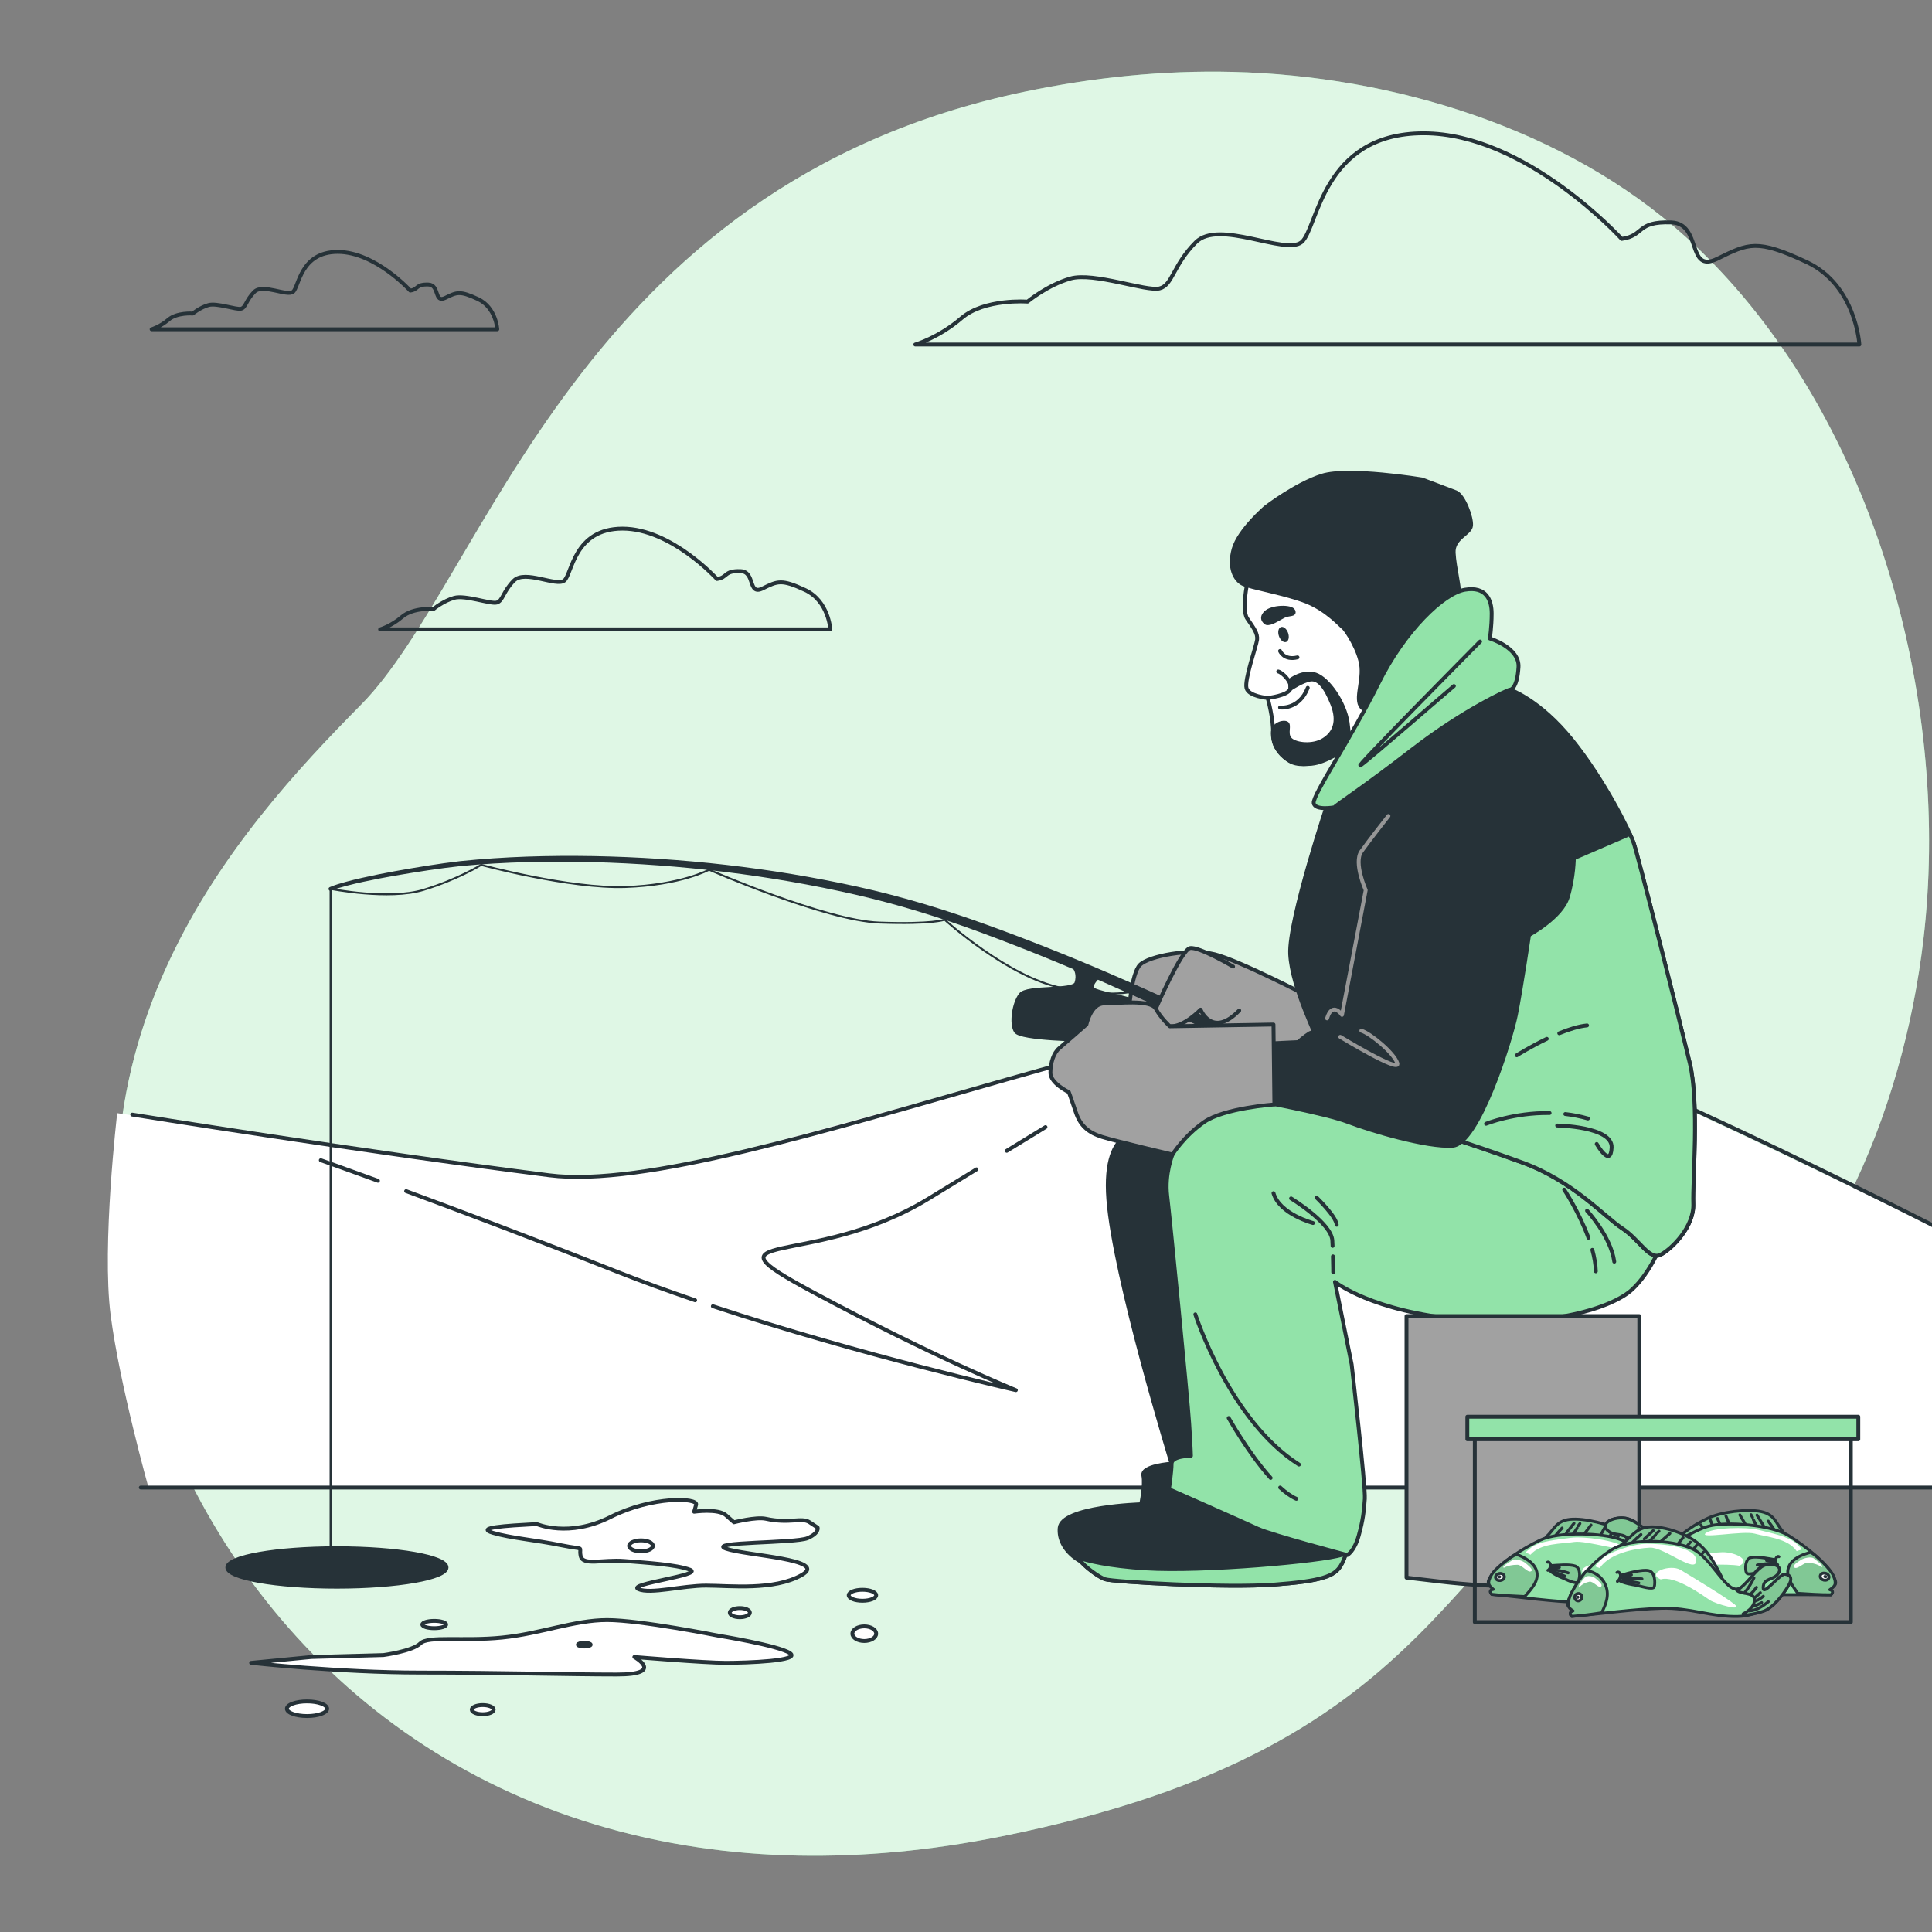 <?xml version="1.0" encoding="utf-8"?>
<!-- Generator: Adobe Illustrator 27.5.0, SVG Export Plug-In . SVG Version: 6.00 Build 0)  -->
<svg version="1.1" xmlns="http://www.w3.org/2000/svg" xmlns:xlink="http://www.w3.org/1999/xlink" x="0px" y="0px"
	 viewBox="-15 0 500 500" style="enable-background:new 0 0 500 500;" xml:space="preserve">
<rect x="-15" y="0" width="500" height="500" fill="#808080" stroke="none"/>
<g id="Background_Simple">
	<g>
		<path style="fill:#92E3A9;" d="M482.767,243.253c-5.184,43.903-25.23,94.949-65.266,118.399
			c-60.491,35.438-55.428,89.944-173.499,113.64c-18.409,3.696-35.879,5.252-52.352,4.944c-8.855-0.164-17.428-0.878-25.695-2.095
			C90.913,467.179,40.414,415.018,21.886,352.053c-24.381-82.81,24.302-137.024,56.571-169.688
			c32.269-32.664,55.902-134.44,171.792-158.647c17.67-3.683,35.74-5.563,53.805-5.112c41.233,1.012,86.207,14.551,117.327,42.811
			c2.337,2.123,4.609,4.325,6.824,6.593C471.459,112.407,489.838,183.399,482.767,243.253z"/>
		<path style="opacity:0.7;fill:#FFFFFF;" d="M482.767,243.253c-5.184,43.903-25.23,94.949-65.266,118.399
			c-60.491,35.438-55.428,89.944-173.499,113.64c-18.409,3.696-35.879,5.252-52.352,4.944c-8.855-0.164-17.428-0.878-25.695-2.095
			C90.913,467.179,40.414,415.018,21.886,352.053c-24.381-82.81,24.302-137.024,56.571-169.688
			c32.269-32.664,55.902-134.44,171.792-158.647c17.67-3.683,35.74-5.563,53.805-5.112c41.233,1.012,86.207,14.551,117.327,42.811
			c2.337,2.123,4.609,4.325,6.824,6.593C471.459,112.407,489.838,183.399,482.767,243.253z"/>
	</g>
</g>
<g id="Mountains">
	<g>
		<path style="fill:#FFFFFF;" d="M15.334,288.083l85.225,12.371c0,0,29.691,4.399,36.839,3.849
			c7.148-0.55,12.646-0.275,21.444-1.924c8.797-1.649,88.799-23.918,88.799-23.918s43.422-11.56,60.471-14.66
			c17.049-3.1,29.642-5.618,41.072-4.262c11.431,1.356,11.431,1.744,30.804,8.912c19.374,7.168,115.081,53.665,115.081,53.665
			v63.159H23.51c0,0-7.556-26.93-9.881-44.947C11.304,322.31,15.334,288.083,15.334,288.083z"/>
		<g>
			<path style="fill:none;stroke:#263238;stroke-linecap:round;stroke-linejoin:round;stroke-miterlimit:10;" d="M245.544,297.831
				c10.026-6.135,10.026-6.135,10.026-6.135"/>
			<path style="fill:none;stroke:#263238;stroke-linecap:round;stroke-linejoin:round;stroke-miterlimit:10;" d="M169.485,338.049
				c38.295,12.672,78.421,21.723,78.421,21.723s-21.189-8.566-52.297-25.247c-31.108-16.681-0.451-5.861,29.755-24.345
				c4.851-2.969,8.924-5.461,12.342-7.553"/>
			<path style="fill:none;stroke:#263238;stroke-linecap:round;stroke-linejoin:round;stroke-miterlimit:10;" d="M90.107,308.262
				c13.751,5.072,32.914,12.286,54.557,20.853c6.458,2.556,13.288,5.033,20.235,7.396"/>
			<path style="fill:none;stroke:#263238;stroke-linecap:round;stroke-linejoin:round;stroke-miterlimit:10;" d="M68.022,300.261
				c0,0,5.444,1.913,14.788,5.323"/>
		</g>
		<path style="fill:none;stroke:#263238;stroke-linecap:round;stroke-linejoin:round;stroke-miterlimit:10;" d="M19.225,288.454
			c0,0,59.439,9.565,107.946,15.714c48.507,6.149,188.565-58.072,235.022-42.359c46.458,15.714,131.175,59.439,131.175,59.439"/>
	</g>
</g>
<g id="Hole">
	<path style="fill:#263238;stroke:#263238;stroke-linecap:round;stroke-linejoin:round;stroke-miterlimit:10;" d="M100.563,405.656
		c0,2.748-12.7,4.977-28.366,4.977s-28.366-2.228-28.366-4.977c0-2.749,12.7-4.977,28.366-4.977S100.563,402.908,100.563,405.656z"
		/>
	<g>
		<path style="fill:#FFFFFF;stroke:#263238;stroke-linecap:round;stroke-linejoin:round;stroke-miterlimit:10;" d="M123.923,394.423
			c0,0,8.246,3.641,19.07-1.821s22.678-5.007,22.162-3.186c-0.515,1.821-0.515,1.821-0.515,1.821s6.185-0.91,8.246,0.91
			c2.062,1.82,2.062,1.82,2.062,1.82s5.746-1.462,8.246-0.91c6.185,1.365,9.277-0.455,11.339,0.91
			c2.062,1.365,2.062,1.365,2.062,1.365s0.515,1.365-2.577,2.731c-3.092,1.365-26.286,0.91-21.132,2.731
			c5.154,1.82,26.801,2.731,19.585,6.827c-7.216,4.096-18.555,2.731-24.739,2.731c-6.185,0-14.431,2.276-17.524,0.91
			c-3.092-1.365,17.008-3.641,13.4-5.007c-3.608-1.365-11.339-1.821-17.008-2.276c-5.669-0.455-10.823,1.365-11.339-1.366
			c-0.515-2.731,1.546-1.365-5.154-2.731c-6.7-1.365-12.885-1.821-17.524-3.186C107.946,395.333,115.677,394.878,123.923,394.423z"
			/>
		<path style="fill:#FFFFFF;stroke:#263238;stroke-linecap:round;stroke-linejoin:round;stroke-miterlimit:10;" d="M170.814,423.296
			c0,0-20.138-4.027-28.696-4.027c-8.558,0-17.117,3.524-27.186,4.531s-19.131-0.504-21.145,1.51
			c-2.014,2.014-9.565,3.021-9.565,3.021l-18.627,0.503l-15.607,1.51c0,0,22.655,2.517,43.8,2.517
			c21.145,0,38.262,0.503,50.848,0.503c12.586,0,4.531-4.531,4.531-4.531s18.124,1.51,23.662,1.51s19.634-0.504,16.614-2.517
			C186.421,425.813,170.814,423.296,170.814,423.296z"/>
		
			<ellipse style="fill:#FFFFFF;stroke:#263238;stroke-linecap:round;stroke-linejoin:round;stroke-miterlimit:10;" cx="208.673" cy="422.796" rx="3.078" ry="1.894"/>
		
			<ellipse style="fill:#FFFFFF;stroke:#263238;stroke-linecap:round;stroke-linejoin:round;stroke-miterlimit:10;" cx="208.2" cy="412.851" rx="3.552" ry="1.421"/>
		
			<ellipse style="fill:#FFFFFF;stroke:#263238;stroke-linecap:round;stroke-linejoin:round;stroke-miterlimit:10;" cx="176.469" cy="417.35" rx="2.605" ry="1.184"/>
		
			<ellipse style="fill:#FFFFFF;stroke:#263238;stroke-linecap:round;stroke-linejoin:round;stroke-miterlimit:10;" cx="150.894" cy="400.063" rx="3.078" ry="1.421"/>
		
			<ellipse style="fill:#FFFFFF;stroke:#263238;stroke-linecap:round;stroke-linejoin:round;stroke-miterlimit:10;" cx="136.212" cy="425.638" rx="1.658" ry="0.474"/>
		<path style="fill:#FFFFFF;stroke:#263238;stroke-linecap:round;stroke-linejoin:round;stroke-miterlimit:10;" d="M112.769,442.451
			c0,0.654-1.272,1.184-2.842,1.184c-1.569,0-2.842-0.53-2.842-1.184c0-0.654,1.272-1.184,2.842-1.184
			C111.497,441.267,112.769,441.797,112.769,442.451z"/>
		<path style="fill:#FFFFFF;stroke:#263238;stroke-linecap:round;stroke-linejoin:round;stroke-miterlimit:10;" d="M69.672,442.214
			c0,1.046-2.333,1.895-5.21,1.895c-2.877,0-5.21-0.848-5.21-1.895c0-1.046,2.332-1.894,5.21-1.894
			C67.339,440.319,69.672,441.168,69.672,442.214z"/>
		
			<ellipse style="fill:#FFFFFF;stroke:#263238;stroke-linecap:round;stroke-linejoin:round;stroke-miterlimit:10;" cx="97.377" cy="420.428" rx="3.078" ry="0.947"/>
	</g>
</g>
<g id="Clouds">
	<path style="fill:none;stroke:#263238;stroke-linecap:round;stroke-linejoin:round;stroke-miterlimit:10;" d="M404.692,61.831
		c0,0-24.775-27.338-51.258-27.338c-26.483,0-27.337,24.775-31.609,28.192c-4.271,3.417-21.357-5.98-27.338,0
		s-5.98,11.106-9.397,11.96s-17.086-4.271-23.066-2.563c-5.98,1.709-11.106,5.98-11.106,5.98s-11.106-0.854-17.086,4.271
		c-5.98,5.126-11.96,6.834-11.96,6.834h244.33c0,0-0.854-15.377-13.669-21.357c-12.815-5.98-14.98-4.849-23.066-0.854
		c-8.086,3.995-3.861-9.111-11.96-9.397C408.365,57.236,410.672,60.977,404.692,61.831z"/>
	<path style="fill:none;stroke:#263238;stroke-linecap:round;stroke-linejoin:round;stroke-miterlimit:10;" d="M170.551,149.843
		c0,0-11.814-13.036-24.443-13.036c-12.629,0-13.036,11.814-15.073,13.443c-2.037,1.63-10.185-2.852-13.036,0
		c-2.852,2.852-2.852,5.296-4.481,5.703c-1.63,0.407-8.148-2.037-10.999-1.222c-2.852,0.815-5.296,2.852-5.296,2.852
		s-5.296-0.407-8.148,2.037c-2.852,2.444-5.703,3.259-5.703,3.259h116.51c0,0-0.407-7.333-6.518-10.184
		c-6.111-2.852-7.143-2.312-10.999-0.407c-3.856,1.905-1.841-4.344-5.703-4.481C172.302,147.652,173.403,149.436,170.551,149.843z"
		/>
	<path style="fill:none;stroke:#263238;stroke-linecap:round;stroke-linejoin:round;stroke-miterlimit:10;" d="M91.177,75.204
		c0,0-9.071-10.009-18.768-10.009S62.4,74.266,60.836,75.517c-1.564,1.251-7.82-2.19-10.009,0c-2.19,2.189-2.19,4.066-3.441,4.379
		c-1.251,0.313-6.256-1.564-8.445-0.938c-2.189,0.626-4.066,2.19-4.066,2.19s-4.066-0.313-6.256,1.564
		c-2.19,1.877-4.379,2.502-4.379,2.502h89.459c0,0-0.313-5.63-5.005-7.82c-4.692-2.189-5.485-1.775-8.445-0.313
		c-2.961,1.463-1.414-3.336-4.379-3.441C92.521,73.522,93.366,74.892,91.177,75.204z"/>
</g>
<g id="Character">
	
		<line style="fill:#FFFFFF;stroke:#263238;stroke-linecap:round;stroke-linejoin:round;stroke-miterlimit:10;" x1="21.436" y1="384.975" x2="493.711" y2="384.975"/>
	<g>
		<g>
			<g>
				<path style="fill:#263238;stroke:#263238;stroke-linecap:round;stroke-linejoin:round;stroke-miterlimit:10;" d="
					M281.398,293.234c0,0-11.076-3.021-9.565,17.117c1.51,20.138,16.378,68.447,16.378,68.447s-7.819,0.525-7.316,3.043
					c0.503,2.517-0.564,7.46-0.564,7.46s-20.581,0.595-21.085,6.133c-0.504,5.538,5.538,11.076,15.607,11.076
					c10.069,0,40.779-3.524,40.779-3.524l-15.103-109.247C300.529,293.738,289.453,291.22,281.398,293.234z"/>
				<path style="fill:#263238;stroke:#263238;stroke-linecap:round;stroke-linejoin:round;stroke-miterlimit:10;" d="M289.68,382.99
					c0,0-5.843,4.441-9.349,6.311c-3.506,1.87-14.725,1.636-17.763,7.012c-3.039,5.376,6.311,11.686,8.414,12.388
					c2.104,0.701,31.319,2.337,43.707,1.402c12.387-0.935,15.609-2.152,17.296-4.908c1.686-2.756,1.402-4.674,1.402-5.843
					c0-1.169-20.1-7.246-27.813-10.985C297.861,384.626,289.68,382.99,289.68,382.99z"/>
				<path style="fill:#92E3A9;stroke:#263238;stroke-linecap:round;stroke-linejoin:round;stroke-miterlimit:10;" d="
					M331.985,405.194c0.745-1.217,1.094-2.261,1.264-3.159c-0.33,0.117-0.67,0.234-1.03,0.354
					c-4.908,1.636-35.76,4.441-50.719,3.506c-9.564-0.598-15.015-1.959-17.706-2.864c2.26,2.934,5.959,5.259,7.188,5.668
					c2.104,0.701,31.319,2.337,43.707,1.402C327.076,409.167,330.298,407.95,331.985,405.194z"/>
			</g>
			<g>
				<path style="fill:#92E3A9;stroke:#263238;stroke-linecap:round;stroke-linejoin:round;stroke-miterlimit:10;" d="
					M288.438,298.788c0,0-2.046,5.001-1.364,10.683c0.682,5.683,5.228,51.825,5.683,58.871c0.455,7.046,0.455,8.41,0.455,8.41
					s-5.001,0-5.001,2.046c0,2.046-0.682,6.592-0.682,6.592s19.548,8.637,22.958,10.229c3.409,1.591,23.185,6.819,23.185,6.819
					s1.818-0.909,2.955-5.001c1.136-4.091,1.364-6.364,1.591-9.547c0.227-3.182-3.41-34.777-3.41-34.777l-4.319-21.366
					c0,0,9.547,7.728,32.959,9.774c23.412,2.046,38.869-3.182,43.869-7.728c5.001-4.546,7.956-12.502,7.956-12.502
					s-8.41-8.865-21.366-17.048c-12.956-8.183-43.415-17.957-64.099-20.457c-20.684-2.5-32.959,2.5-36.141,5.001
					C290.484,291.287,288.438,298.788,288.438,298.788z"/>
				<path style="fill:none;stroke:#263238;stroke-linecap:round;stroke-linejoin:round;stroke-miterlimit:10;" d="M329.965,325.144
					c0.069,2.459,0.069,4.102,0.069,4.102"/>
				<path style="fill:none;stroke:#263238;stroke-linecap:round;stroke-linejoin:round;stroke-miterlimit:10;" d="M319.124,310.153
					c0,0,10.456,6.365,10.683,10.91c0.024,0.471,0.045,0.932,0.064,1.38"/>
				<path style="fill:none;stroke:#263238;stroke-linecap:round;stroke-linejoin:round;stroke-miterlimit:10;" d="M325.715,309.926
					c0,0,5.001,4.773,5.228,7.046"/>
				<path style="fill:none;stroke:#263238;stroke-linecap:round;stroke-linejoin:round;stroke-miterlimit:10;" d="M324.806,316.517
					c0,0-8.638-2.273-10.229-7.728"/>
				<path style="fill:none;stroke:#263238;stroke-linecap:round;stroke-linejoin:round;stroke-miterlimit:10;" d="M294.348,340.157
					c0,0,8.865,27.503,26.822,38.869"/>
				<path style="fill:none;stroke:#263238;stroke-linecap:round;stroke-linejoin:round;stroke-miterlimit:10;" d="M316.303,384.972
					c1.415,1.292,2.831,2.321,4.185,2.918"/>
				<path style="fill:none;stroke:#263238;stroke-linecap:round;stroke-linejoin:round;stroke-miterlimit:10;" d="M302.985,366.978
					c0,0,5.108,9.147,10.858,15.504"/>
				<path style="fill:none;stroke:#263238;stroke-linecap:round;stroke-linejoin:round;stroke-miterlimit:10;" d="M397.095,323.459
					c0.518,1.891,0.858,3.782,0.902,5.56"/>
				<path style="fill:none;stroke:#263238;stroke-linecap:round;stroke-linejoin:round;stroke-miterlimit:10;" d="M389.814,307.88
					c0,0,3.855,5.837,6.274,12.451"/>
				<path style="fill:none;stroke:#263238;stroke-linecap:round;stroke-linejoin:round;stroke-miterlimit:10;" d="M395.724,313.335
					c0,0,6.137,6.592,7.046,13.183"/>
			</g>
			<path style="fill:#263238;stroke:#263238;stroke-linecap:round;stroke-linejoin:round;stroke-miterlimit:10;" d="
				M263.315,250.709c0,0,0.995,1.493,0.249,3.733c-0.746,2.24-12.691,0.747-14.433,2.986c-1.742,2.24-2.488,7.466-1.244,9.456
				c1.244,1.991,17.668,2.24,20.406,2.24s11.945,0.995,12.194-1.742c0.249-2.737,1.244-6.221-0.747-7.714
				c-1.991-1.493-11.945-2.737-12.193-3.982c-0.249-1.244,1.742-2.986,1.742-2.986L263.315,250.709z"/>
			<path style="fill:none;stroke:#263238;stroke-width:0.5;stroke-linecap:round;stroke-linejoin:round;stroke-miterlimit:10;" d="
				M310.845,272.109c-23.143,2.488-32.35-15.677-32.35-15.677s-4.728,1.991-18.664-0.747c-13.935-2.737-30.359-17.668-30.359-17.668
				s-2.986,1.244-16.922,0.747s-44.046-13.687-44.046-13.687s-7.217,3.982-21.65,4.479c-14.433,0.498-37.327-5.723-37.327-5.723
				s-5.972,3.733-14.931,6.47s-24.044-0.265-24.044-0.265v180.594"/>
			<g>
				<path style="fill:#A1A1A1;stroke:#263238;stroke-linecap:round;stroke-linejoin:round;stroke-miterlimit:10;" d="
					M323.67,257.874c0,0-17.957-9.319-24.321-10.91c-6.364-1.591-17.048,0.455-19.321,2.728c-2.273,2.273-2.955,12.274-2.955,13.865
					s11.592,6.365,21.139,8.41c9.547,2.046,28.413,1.591,28.413,1.591S326.397,263.102,323.67,257.874z"/>
				<g>
					<path style="fill:#263238;" d="M332.14,284.719c-19.872-11.157-40.439-21.255-61.342-30.447
						c-10.459-4.594-21.044-8.9-31.753-12.866c-10.697-3.958-21.582-7.336-32.708-9.882c-22.24-5.065-45.027-7.785-67.857-8.406
						c-11.414-0.285-22.857-0.061-34.212,1.014c-5.653,0.614-11.319,1.508-16.944,2.47c-2.813,0.491-5.618,1.026-8.403,1.632
						c-1.394,0.299-2.778,0.633-4.154,0.988c-1.354,0.367-2.778,0.756-3.992,1.264l-0.058,0.024
						c-0.254,0.106-0.546-0.013-0.653-0.268c-0.106-0.253,0.012-0.543,0.263-0.651c1.422-0.611,2.77-0.971,4.171-1.369
						c1.391-0.372,2.787-0.721,4.188-1.033c2.801-0.634,5.615-1.195,8.436-1.71c5.648-1.013,11.287-1.951,17.009-2.621
						c11.429-1.177,22.913-1.494,34.382-1.302c22.935,0.436,45.85,2.977,68.295,7.895c11.218,2.47,22.265,5.798,33.064,9.695
						c10.79,3.896,21.454,8.133,31.992,12.658c21.078,9.066,41.744,18.998,61.887,30.091c0.787,0.433,1.074,1.423,0.64,2.21
						c-0.433,0.787-1.423,1.074-2.21,0.64l-0.012-0.006L332.14,284.719z"/>
				</g>
				<path style="fill:#A1A1A1;stroke:#263238;stroke-linecap:round;stroke-linejoin:round;stroke-miterlimit:10;" d="
					M304.122,250.145c0,0-8.865-5.228-11.138-4.773c-2.273,0.455-8.865,15.684-8.865,15.684s0,4.319,3.637,4.546
					c3.637,0.227,7.956-4.319,7.956-4.319s2.955,7.501,10.001,0.227"/>
			</g>
			<path style="fill:#263238;stroke:#263238;stroke-linecap:round;stroke-linejoin:round;stroke-miterlimit:10;" d="
				M328.898,206.958c0,0-10.456,31.14-10.001,40.005c0.455,8.865,7.274,21.821,7.046,22.503c-0.227,0.682,2.728,8.41,2.728,8.41
				l-2.046,5.228c0,0,1.364,5.228,10.229,5.682c8.865,0.455,28.867,7.274,42.051,12.047c13.183,4.773,21.366,14.093,25.912,17.048
				c4.546,2.955,7.046,8.41,10.001,6.819s8.637-7.274,8.41-13.184c-0.227-5.91,1.591-25.912-0.909-36.368
				c-2.5-10.456-13.411-53.87-14.547-57.053c-1.137-3.182-7.501-16.138-15.911-26.594c-8.41-10.456-16.083-13.016-16.083-13.016
				l-6.193-1.531L328.898,206.958z"/>
			<g>
				<path style="fill:#92E3A9;stroke:#263238;stroke-linecap:round;stroke-linejoin:round;stroke-miterlimit:10;" d="
					M422.319,275.148c-2.5-10.456-13.411-53.87-14.547-57.053c-0.183-0.513-0.504-1.283-0.946-2.252l-18.375,7.935
					c0,0-5.001,8.865-8.865,13.638c-3.864,4.773-5.001,5.228-5.001,8.41c0,3.182-6.819,27.731-9.319,33.413
					c-1.591,3.615-4.743,10.263-6.828,14.623c7.108,2.222,14.488,4.806,20.466,6.97c13.183,4.773,21.366,14.093,25.912,17.048
					c4.546,2.955,7.046,8.41,10.001,6.819s8.637-7.274,8.41-13.184C423,305.607,424.819,285.604,422.319,275.148z"/>
				<path style="fill:none;stroke:#263238;stroke-linecap:round;stroke-linejoin:round;stroke-miterlimit:10;" d="M390.097,288.307
					c1.915,0.221,3.88,0.592,5.855,1.161"/>
				<path style="fill:none;stroke:#263238;stroke-linecap:round;stroke-linejoin:round;stroke-miterlimit:10;" d="M369.585,290.832
					c0,0,7.213-2.911,16.447-2.783"/>
				<path style="fill:none;stroke:#263238;stroke-linecap:round;stroke-linejoin:round;stroke-miterlimit:10;" d="M387.996,291.287
					c0,0,14.32,0.227,14.093,5.683c-0.227,5.455-3.864-0.909-3.864-0.909"/>
				<path style="fill:none;stroke:#263238;stroke-linecap:round;stroke-linejoin:round;stroke-miterlimit:10;" d="M388.538,267.406
					c2.488-1.017,5.029-1.823,7.186-2.032"/>
				<path style="fill:none;stroke:#263238;stroke-linecap:round;stroke-linejoin:round;stroke-miterlimit:10;" d="M377.54,273.103
					c0,0,3.473-2.197,7.767-4.257"/>
			</g>
			<path style="fill:none;stroke:#263238;stroke-linecap:round;stroke-linejoin:round;stroke-miterlimit:10;" d="M340.49,221.278
				c0,0-10.456-3.182-12.502,2.273c-2.046,5.455-3.637,20.912-2.046,24.548c1.591,3.637,9.319,8.41,9.774,7.274
				c0.455-1.137,6.364-18.184,6.819-24.549C342.99,224.46,340.49,221.278,340.49,221.278z"/>
			<g>
				<path style="fill:#FFFFFF;stroke:#263238;stroke-linecap:round;stroke-linejoin:round;stroke-miterlimit:10;" d="
					M308.377,147.954c0,0-2.348,9.587-0.587,12.131c1.761,2.544,2.739,3.913,2.544,5.479c-0.196,1.565-3.326,10.37-2.739,12.522
					c0.587,2.152,5.478,2.544,5.478,2.544s1.565,5.674,1.37,9.196c-0.196,3.522,3.131,8.609,9.392,7.826
					c6.261-0.783,12.718-6.652,15.849-9.979c3.131-3.326,5.87-8.022,5.87-8.022s-2.152-9.979-9-19.175
					C329.704,151.281,310.921,146.389,308.377,147.954z"/>
				<path style="fill:#263238;stroke:#263238;stroke-linecap:round;stroke-linejoin:round;stroke-miterlimit:10;" d="
					M312.486,131.323c0,0-6.848,5.87-8.218,10.761c-1.37,4.892,0.391,8.022,2.348,9c1.957,0.978,11.348,2.544,16.631,4.696
					c5.283,2.152,8.805,6.261,9.392,6.652c0.587,0.391,4.305,5.87,4.696,10.174c0.391,4.305-1.957,9,0.391,10.761
					c2.348,1.761,5.674,1.37,11.153-1.957c5.478-3.326,13.696-21.914,13.892-25.436c0.196-3.522-1.37-9-1.565-12.914
					c-0.196-3.913,4.305-4.892,4.5-7.044c0.196-2.152-1.957-7.826-3.913-8.609c-1.957-0.783-8.805-3.326-8.805-3.326
					s-18.979-3.131-25.827-0.978C320.313,125.257,312.486,131.323,312.486,131.323z"/>
				<path style="fill:none;stroke:#263238;stroke-linecap:round;stroke-linejoin:round;stroke-miterlimit:10;" d="M313.073,180.63
					c0,0,5.283-0.587,5.87-2.348c0.587-1.761-2.152-4.305-3.131-4.5"/>
				<path style="fill:#263238;stroke:#263238;stroke-linecap:round;stroke-linejoin:round;stroke-miterlimit:10;" d="
					M318.858,176.074c0,0,3.297-2.58,6.594-1.505c3.297,1.075,7.597,7.382,8.314,12.471c0.717,5.089-0.072,5.949-0.502,6.522
					c-0.43,0.573-5.375,3.798-8.744,4.085c-3.368,0.287-5.232,0.215-7.382-2.007c-2.15-2.222-2.523-3.172-2.695-5.815
					s3.34-3.288,3.77-2.427c0.43,0.86-0.573,2.867,0.86,4.085c1.433,1.218,5.662,1.72,8.457,0c2.795-1.72,4.085-4.73,2.293-9.245
					c-1.792-4.515-3.584-6.665-5.662-6.379c-2.078,0.287-5.218,2.423-5.218,2.423L318.858,176.074z"/>
				<path style="fill:none;stroke:#263238;stroke-linecap:round;stroke-linejoin:round;stroke-miterlimit:10;" d="M316.278,183.098
					c0,0,4.945,0.645,7.167-5.089"/>
				<path style="fill:none;stroke:#263238;stroke-linecap:round;stroke-linejoin:round;stroke-miterlimit:10;" d="M316.278,168.477
					c0,0,1.003,2.508,4.515,1.648"/>
				<path style="fill:#263238;stroke:#263238;stroke-linecap:round;stroke-linejoin:round;stroke-miterlimit:10;" d="
					M312.766,161.238c0,0-1.863-1.003-0.215-2.652c1.648-1.648,6.665-1.648,7.167-0.502s-1.075,0.645-2.509,1.362
					C315.776,160.163,313.913,161.525,312.766,161.238z"/>
				<path style="fill:#263238;" d="M318.359,163.802c0.369,1.066,0.138,2.114-0.516,2.341c-0.655,0.227-1.485-0.453-1.854-1.519
					c-0.369-1.066-0.138-2.114,0.516-2.341C317.159,162.056,317.989,162.736,318.359,163.802z"/>
			</g>
			<g>
				<path style="fill:#92E3A9;stroke:#263238;stroke-linecap:round;stroke-linejoin:round;stroke-miterlimit:10;" d="
					M330.35,208.929c0,0-5.048,0.946-5.363-1.104c-0.315-2.051,9.937-17.193,16.72-30.916c6.783-13.723,16.878-23.345,22.398-24.291
					c5.521-0.946,6.94,2.681,6.94,6.152c0,3.47-0.473,6.467-0.473,6.467s7.729,2.366,7.414,7.414
					c-0.315,5.048-1.735,5.836-2.208,5.836s-11.988,5.205-25.238,15.458C337.29,204.197,330.981,208.14,330.35,208.929z"/>
				<path style="fill:none;stroke:#263238;stroke-linecap:round;stroke-linejoin:round;stroke-miterlimit:10;" d="M368.049,166.025
					c0,0-33.598,33.913-30.916,32.02c2.682-1.893,22.398-19.086,24.134-20.506"/>
			</g>
			<g>
				<path style="fill:#263238;stroke:#263238;stroke-linecap:round;stroke-linejoin:round;stroke-miterlimit:10;" d="
					M353.446,205.367c0,0-16.593,11.138-16.138,15.002c0.455,3.864,1.137,10.001,1.137,10.001l-6.137,32.277
					c0,0-3.182-0.909-3.864,0.909c-0.682,1.818-1.364,4.546-1.364,4.546s-2.046-1.364-3.182-0.682
					c-1.137,0.682-2.955,2.273-2.955,2.273l-9.774,0.455l-0.682,14.775c0,0,17.502,3.182,23.412,5.455
					c5.91,2.273,20.457,6.592,27.049,6.137c6.592-0.455,15.002-27.049,16.366-33.868c1.364-6.819,3.41-20.684,3.41-20.684
					s8.41-4.546,10.001-9.774c1.591-5.228,1.591-10.229,1.591-10.229l-0.909-12.956"/>
				<path style="fill:none;stroke:#969696;stroke-linecap:round;stroke-linejoin:round;stroke-miterlimit:10;" d="M344.329,211.173
					c0,0-4.98,6.31-7.021,9.196c-2.041,2.887,1.137,10.001,1.137,10.001l-6.137,32.277c0,0-2.5-3.637-3.864,0.909"/>
				<path style="fill:none;stroke:#969696;stroke-linecap:round;stroke-linejoin:round;stroke-miterlimit:10;" d="M331.853,268.329
					c0,0,15.684,9.547,14.775,6.819c-0.909-2.728-7.046-7.728-9.319-8.41"/>
			</g>
			<path style="fill:#A1A1A1;stroke:#263238;stroke-linecap:round;stroke-linejoin:round;stroke-miterlimit:10;" d="
				M314.578,265.147l0.227,20.685c0,0-12.956,0.909-18.184,4.546c-5.228,3.637-8.183,8.41-8.183,8.41s-14.547-3.41-18.184-4.546
				c-3.637-1.137-5.683-2.955-6.819-6.364c-1.137-3.41-1.818-5.228-1.818-5.228s-4.773-2.273-4.773-5.001s0.909-5.228,2.273-6.364
				c1.364-1.137,7.046-6.137,7.046-6.137s1.137-5.455,4.546-5.455c3.41,0,12.047-1.136,13.411,1.364
				c1.364,2.5,3.637,4.546,3.637,4.546L314.578,265.147z"/>
		</g>
		<path style="fill:#A1A1A1;stroke:#263238;stroke-linecap:round;stroke-linejoin:round;stroke-miterlimit:10;" d="M409.246,408.287
			l-10.127,1.135c-13.728,1.538-27.586,1.504-41.306-0.103l-8.812-1.032v-67.676h60.245V408.287z"/>
	</g>
	<path style="fill:#263238;stroke:#263238;stroke-linecap:round;stroke-linejoin:round;stroke-miterlimit:10;" d="M469.781,433.841"
		/>
</g>
<g id="Fishes">
	<g>
		<g>
			
				<rect x="366.677" y="367.093" style="fill:none;stroke:#263238;stroke-linecap:round;stroke-linejoin:round;stroke-miterlimit:10;" width="97.319" height="52.715"/>
			
				<rect x="364.744" y="366.649" style="fill:#92E3A9;stroke:#263238;stroke-linecap:round;stroke-linejoin:round;stroke-miterlimit:10;" width="101.186" height="5.83"/>
		</g>
		<g>
			<g>
				<g>
					<path style="fill:#92E3A9;" d="M385.119,397.785c2.066-1.851,2.562-4.192,6.195-4.576c3.633-0.384,10.335,1.201,13.666,3.286
						c3.331,2.085,5.239,3.861,7.723,6.458c-4.725-0.943-8.918-3.917-13.629-4.668C394.364,397.534,389.891,398.172,385.119,397.785
						z"/>
					<path style="opacity:0.12;" d="M385.119,397.785c2.066-1.851,2.562-4.192,6.195-4.576c3.633-0.384,10.335,1.201,13.666,3.286
						c3.331,2.085,5.239,3.861,7.723,6.458c-4.725-0.943-8.918-3.917-13.629-4.668C394.364,397.534,389.891,398.172,385.119,397.785
						z"/>
					
						<path style="fill:none;stroke:#263238;stroke-width:0.75;stroke-linecap:round;stroke-linejoin:round;stroke-miterlimit:10;" d="
						M385.119,397.785c2.066-1.851,2.562-4.192,6.195-4.576c3.633-0.384,10.335,1.201,13.666,3.286
						c3.331,2.085,5.239,3.861,7.723,6.458c-4.725-0.943-8.918-3.917-13.629-4.668C394.364,397.534,389.891,398.172,385.119,397.785
						z"/>
					
						<path style="fill:none;stroke:#263238;stroke-width:0.75;stroke-linecap:round;stroke-linejoin:round;stroke-miterlimit:10;" d="
						M387.557,397.44c0.515-0.712,1.126-1.34,1.718-1.988"/>
					
						<path style="fill:none;stroke:#263238;stroke-width:0.75;stroke-linecap:round;stroke-linejoin:round;stroke-miterlimit:10;" d="
						M390.402,396.702c0.636-0.833,1.29-1.653,1.941-2.474"/>
					
						<path style="fill:none;stroke:#263238;stroke-width:0.75;stroke-linecap:round;stroke-linejoin:round;stroke-miterlimit:10;" d="
						M391.988,397.261c0.385-0.587,0.76-1.179,1.154-1.76"/>
					
						<path style="fill:none;stroke:#263238;stroke-width:0.75;stroke-linecap:round;stroke-linejoin:round;stroke-miterlimit:10;" d="
						M394.864,397.183c0.614-0.849,1.258-1.678,1.886-2.517"/>
					
						<path style="fill:none;stroke:#263238;stroke-width:0.75;stroke-linecap:round;stroke-linejoin:round;stroke-miterlimit:10;" d="
						M399.061,397.603c0.414-0.748,0.838-1.491,1.233-2.249"/>
					
						<path style="fill:none;stroke:#263238;stroke-width:0.75;stroke-linecap:round;stroke-linejoin:round;stroke-miterlimit:10;" d="
						M401.227,398.244c0.413-0.656,0.79-1.333,1.173-2.007"/>
					
						<path style="fill:none;stroke:#263238;stroke-width:0.75;stroke-linecap:round;stroke-linejoin:round;stroke-miterlimit:10;" d="
						M403.682,397.783c0.179-0.334,0.358-0.668,0.536-1.002"/>
					
						<path style="fill:none;stroke:#263238;stroke-width:0.75;stroke-linecap:round;stroke-linejoin:round;stroke-miterlimit:10;" d="
						M393.416,394.926c0.156-0.21,0.312-0.42,0.467-0.63"/>
					
						<path style="fill:none;stroke:#263238;stroke-width:0.75;stroke-linecap:round;stroke-linejoin:round;stroke-miterlimit:10;" d="
						M406.111,398.832c0.13-0.162,0.26-0.323,0.382-0.491"/>
				</g>
				
					<path style="fill:#92E3A9;stroke:#263238;stroke-width:0.75;stroke-linecap:round;stroke-linejoin:round;stroke-miterlimit:10;" d="
					M371.068,412.617c7.681,0.715,15.764,1.933,23.437,2.11c7.673,0.177,15.166-1.988,21.629-4.94
					c2.338-1.068,2.362,0.26,3.791,1.436c1.429,1.176,3.657,2.668,5.496,2.945c1.839,0.277,3.093,0.169,2.418-1.935
					c-0.675-2.105-4.706-5.082-3.377-7.62c1.329-2.538,4.066-0.466,6.035-2.346c1.969-1.88-2.138-3.887-5.106-3.413
					c-2.969,0.473-5.078,3.055-8.533,4.749c-3.455,1.695-7.908-3.337-12.365-5.132c-4.457-1.795-16.109-2.172-20.845,0.092
					c-4.736,2.264-10.451,5.965-12.493,8.842c-2.042,2.877-0.466,2.446,0.286,3.954
					C370.692,411.404,370.409,411.945,371.068,412.617z"/>
				<path style="fill:#92E3A9;" d="M425.46,398.879c-2.622,0.599-6.065,2.698-8.297,4.836c-0.105,0.101-0.219,0.094-0.264,0.19
					c1.169,0.324,4.195,0.56,3.979,2.096c-0.272,1.935-2.076,2.271-3.484,2.966c-0.073,0.127-0.073,0.317-0.131,0.451
					c1.261,0.209,1.79,0.733,2.699,1.758c1.257,1.417,3.682,2.622,5.471,2.977c1.789,0.355,3.093,0.152,2.412-1.924
					c-0.681-2.076-4.733-5.097-3.375-7.615c1.358-2.517,3.972-0.501,6.049-2.34S428.082,398.28,425.46,398.879z"/>
				<path style="opacity:0.12;" d="M425.46,398.879c-2.622,0.599-6.065,2.698-8.297,4.836c-0.105,0.101-0.219,0.094-0.264,0.19
					c1.169,0.324,4.195,0.56,3.979,2.096c-0.272,1.935-2.076,2.271-3.484,2.966c-0.073,0.127-0.073,0.317-0.131,0.451
					c1.261,0.209,1.79,0.733,2.699,1.758c1.257,1.417,3.682,2.622,5.471,2.977c1.789,0.355,3.093,0.152,2.412-1.924
					c-0.681-2.076-4.733-5.097-3.375-7.615c1.358-2.517,3.972-0.501,6.049-2.34S428.082,398.28,425.46,398.879z"/>
				
					<path style="fill:none;stroke:#263238;stroke-width:0.75;stroke-linecap:round;stroke-linejoin:round;stroke-miterlimit:10;" d="
					M425.46,398.879c-2.622,0.599-6.065,2.698-8.297,4.836c-0.105,0.101-0.219,0.094-0.264,0.19c1.169,0.324,4.195,0.56,3.979,2.096
					c-0.272,1.935-2.076,2.271-3.484,2.966c-0.073,0.127-0.073,0.317-0.131,0.451c1.261,0.209,1.79,0.733,2.699,1.758
					c1.257,1.417,3.682,2.622,5.471,2.977c1.789,0.355,3.093,0.152,2.412-1.924c-0.681-2.076-4.733-5.097-3.375-7.615
					c1.358-2.517,3.972-0.501,6.049-2.34S428.082,398.28,425.46,398.879z"/>
				
					<path style="fill:none;stroke:#263238;stroke-width:0.75;stroke-linecap:round;stroke-linejoin:round;stroke-miterlimit:10;" d="
					M418.715,408.66c1.152,0.548,2.259,1.155,3.342,1.828"/>
				
					<path style="fill:none;stroke:#263238;stroke-width:0.75;stroke-linecap:round;stroke-linejoin:round;stroke-miterlimit:10;" d="
					M419.714,407.922c0.621,0.262,1.228,0.551,1.827,0.86"/>
				
					<path style="fill:none;stroke:#263238;stroke-width:0.75;stroke-linecap:round;stroke-linejoin:round;stroke-miterlimit:10;" d="
					M420.902,406.994c0.673,0.189,1.331,0.411,1.99,0.642"/>
				
					<path style="fill:none;stroke:#263238;stroke-width:0.75;stroke-linecap:round;stroke-linejoin:round;stroke-miterlimit:10;" d="
					M420.973,406.077c0.677-0.137,1.365-0.249,2.05-0.336"/>
				
					<path style="fill:none;stroke:#263238;stroke-width:0.75;stroke-linecap:round;stroke-linejoin:round;stroke-miterlimit:10;" d="
					M420.398,404.605c0.72-0.393,1.448-0.771,2.182-1.138"/>
				
					<path style="fill:none;stroke:#263238;stroke-width:0.75;stroke-linecap:round;stroke-linejoin:round;stroke-miterlimit:10;" d="
					M418.774,404.16c1.203-1.105,2.405-2.209,3.638-3.281"/>
				<path style="fill:#92E3A9;" d="M371.019,407.518c-1.255,2.201-0.802,2.744,0.457,3.811c-0.831,0.105-1.038,0.61-0.415,1.277
					c2.836,0.334,5.656,0.424,8.53,0.577c1.614-1.847,3.997-4.231,2.987-6.899c-0.77-2.036-3.15-3.301-5.138-4.03
					C375.502,403.091,371.72,406.289,371.019,407.518z"/>
				<path style="opacity:0.12;" d="M371.019,407.518c-1.255,2.201-0.802,2.744,0.457,3.811c-0.831,0.105-1.038,0.61-0.415,1.277
					c2.836,0.334,5.656,0.424,8.53,0.577c1.614-1.847,3.997-4.231,2.987-6.899c-0.77-2.036-3.15-3.301-5.138-4.03
					C375.502,403.091,371.72,406.289,371.019,407.518z"/>
				
					<path style="fill:none;stroke:#263238;stroke-width:0.75;stroke-linecap:round;stroke-linejoin:round;stroke-miterlimit:10;" d="
					M371.019,407.518c-1.255,2.201-0.802,2.744,0.457,3.811c-0.831,0.105-1.038,0.61-0.415,1.277
					c2.836,0.334,5.656,0.424,8.53,0.577c1.614-1.847,3.997-4.231,2.987-6.899c-0.77-2.036-3.15-3.301-5.138-4.03
					C375.502,403.091,371.72,406.289,371.019,407.518z"/>
				
					<path style="fill:#FFFFFF;stroke:#263238;stroke-width:0.75;stroke-linecap:round;stroke-linejoin:round;stroke-miterlimit:10;" d="
					M373.112,407.208c0.546-0.055,1.159,0.203,1.209,0.799c0.049,0.596-0.528,0.977-1.055,1.03
					c-0.528,0.053-1.164-0.203-1.228-0.791C371.974,407.657,372.566,407.263,373.112,407.208z"/>
				<path style="fill:#263238;" d="M372.978,407.686c0.24-0.026,0.497,0.089,0.518,0.351c0.021,0.262-0.209,0.424-0.447,0.45
					c-0.238,0.026-0.515-0.085-0.536-0.346C372.492,407.88,372.738,407.712,372.978,407.686z"/>
				<g>
					<path style="fill:#92E3A9;" d="M385.969,406.293c0.664,0.87,2.524,1.719,3.365,2.05c0.841,0.331,3.619,1.861,4.096,0.966
						c0.477-0.895,0.725-3.476-0.748-4.011c-1.473-0.535-4.546-0.214-6.242-0.119"/>
					<path style="opacity:0.12;" d="M385.969,406.293c0.664,0.87,2.524,1.719,3.365,2.05c0.841,0.331,3.619,1.861,4.096,0.966
						c0.477-0.895,0.725-3.476-0.748-4.011c-1.473-0.535-4.546-0.214-6.242-0.119"/>
					
						<path style="fill:none;stroke:#263238;stroke-width:0.75;stroke-linecap:round;stroke-linejoin:round;stroke-miterlimit:10;" d="
						M385.969,406.293c0.664,0.87,2.524,1.719,3.365,2.05c0.841,0.331,3.619,1.861,4.096,0.966c0.477-0.895,0.725-3.476-0.748-4.011
						c-1.473-0.535-4.546-0.214-6.242-0.119"/>
					
						<path style="fill:none;stroke:#263238;stroke-width:0.75;stroke-linecap:round;stroke-linejoin:round;stroke-miterlimit:10;" d="
						M385.589,406.397c0.555-0.248,0.762-1.151,0.645-1.553c-0.117-0.402-0.453-0.721-0.73-0.553"/>
					
						<path style="fill:none;stroke:#263238;stroke-width:0.75;stroke-linecap:round;stroke-linejoin:round;stroke-miterlimit:10;" d="
						M385.938,406.276c1.351,0.559,2.718,1.076,4.068,1.637"/>
					
						<path style="fill:none;stroke:#263238;stroke-width:0.75;stroke-linecap:round;stroke-linejoin:round;stroke-miterlimit:10;" d="
						M386.727,406.177c1.391,0.194,2.787,0.418,4.116,0.881"/>
					
						<path style="fill:none;stroke:#263238;stroke-width:0.75;stroke-linecap:round;stroke-linejoin:round;stroke-miterlimit:10;" d="
						M386.423,405.759c0.715-0.041,1.429-0.085,2.144-0.123"/>
				</g>
			</g>
			<path style="fill:#FFFFFF;" d="M395.39,407.752c3.328-0.201,11.941,1.161,13.843,1.61c1.902,0.449,8.818-1.502,6.628-2.263
				c-2.19-0.762-12.172-1.602-15.164-2.252C397.704,404.197,392.293,405.72,395.39,407.752z"/>
			<path style="fill:#FFFFFF;" d="M374.191,405.74c1.107-0.595,2.308-0.772,3.505-0.775c1.197-0.004,2.59,2.076,3.49,1.702
				c0.899-0.374-0.859-1.69-1.452-2.19c-0.592-0.499-2.512-1.239-3.281-0.727C375.685,404.262,373.508,405.421,374.191,405.74z"/>
			<path style="fill:#FFFFFF;" d="M381.087,402.366c2.62-3.1,8.243-2.793,11.289-3.307c3.046-0.514,14.193,3.013,12.68,1.321
				c-1.513-1.692-10.316-2.856-13.588-2.395c-3.272,0.461-8.03,0.835-10.169,2.504C379.161,402.159,379.888,401.636,381.087,402.366
				z"/>
		</g>
		<g>
			<g>
				<g>
					<path style="fill:#92E3A9;" d="M446.488,396.445c-1.849-2.069-2.082-4.45-5.65-5.233c-3.568-0.784-10.404,0.05-13.946,1.753
						c-3.542,1.703-5.634,3.257-8.391,5.563c4.8-0.414,9.297-2.905,14.062-3.13S441.703,396.301,446.488,396.445z"/>
					<path style="opacity:0.12;" d="M446.488,396.445c-1.849-2.069-2.082-4.45-5.65-5.233c-3.568-0.784-10.404,0.05-13.946,1.753
						c-3.542,1.703-5.634,3.257-8.391,5.563c4.8-0.414,9.297-2.905,14.062-3.13S441.703,396.301,446.488,396.445z"/>
					
						<path style="fill:none;stroke:#263238;stroke-width:0.75;stroke-linecap:round;stroke-linejoin:round;stroke-miterlimit:10;" d="
						M446.488,396.445c-1.849-2.069-2.082-4.45-5.65-5.233c-3.568-0.784-10.404,0.05-13.946,1.753
						c-3.542,1.703-5.634,3.257-8.391,5.563c4.8-0.414,9.297-2.905,14.062-3.13S441.703,396.301,446.488,396.445z"/>
					
						<path style="fill:none;stroke:#263238;stroke-width:0.75;stroke-linecap:round;stroke-linejoin:round;stroke-miterlimit:10;" d="
						M444.104,395.832c-0.433-0.764-0.971-1.457-1.488-2.166"/>
					
						<path style="fill:none;stroke:#263238;stroke-width:0.75;stroke-linecap:round;stroke-linejoin:round;stroke-miterlimit:10;" d="
						M441.359,394.783c-0.54-0.898-1.099-1.785-1.655-2.674"/>
					
						<path style="fill:none;stroke:#263238;stroke-width:0.75;stroke-linecap:round;stroke-linejoin:round;stroke-miterlimit:10;" d="
						M439.72,395.163c-0.318-0.626-0.625-1.257-0.952-1.877"/>
					
						<path style="fill:none;stroke:#263238;stroke-width:0.75;stroke-linecap:round;stroke-linejoin:round;stroke-miterlimit:10;" d="
						M436.87,394.767c-0.517-0.912-1.065-1.807-1.596-2.71"/>
					
						<path style="fill:none;stroke:#263238;stroke-width:0.75;stroke-linecap:round;stroke-linejoin:round;stroke-miterlimit:10;" d="
						M432.653,394.72c-0.329-0.789-0.668-1.574-0.977-2.371"/>
					
						<path style="fill:none;stroke:#263238;stroke-width:0.75;stroke-linecap:round;stroke-linejoin:round;stroke-miterlimit:10;" d="
						M430.429,395.117c-0.338-0.698-0.638-1.412-0.944-2.124"/>
					
						<path style="fill:none;stroke:#263238;stroke-width:0.75;stroke-linecap:round;stroke-linejoin:round;stroke-miterlimit:10;" d="
						M428.04,394.387c-0.141-0.352-0.281-0.703-0.422-1.055"/>
					
						<path style="fill:none;stroke:#263238;stroke-width:0.75;stroke-linecap:round;stroke-linejoin:round;stroke-miterlimit:10;" d="
						M438.559,392.685c-0.132-0.226-0.263-0.452-0.395-0.678"/>
					
						<path style="fill:none;stroke:#263238;stroke-width:0.75;stroke-linecap:round;stroke-linejoin:round;stroke-miterlimit:10;" d="
						M425.51,395.161c-0.112-0.175-0.223-0.35-0.326-0.53"/>
				</g>
				
					<path style="fill:#92E3A9;stroke:#263238;stroke-width:0.75;stroke-linecap:round;stroke-linejoin:round;stroke-miterlimit:10;" d="
					M458.811,412.741c-7.713-0.14-15.882,0.175-23.527-0.498c-7.645-0.673-14.853-3.655-20.949-7.304
					c-2.205-1.32-2.377-0.003-3.927,1.008c-1.55,1.01-3.929,2.247-5.788,2.319c-1.858,0.072-3.093-0.174-2.189-2.191
					c0.904-2.017,5.24-4.53,4.2-7.199c-1.04-2.669-3.989-0.913-5.738-3c-1.749-2.087,2.555-3.626,5.453-2.827
					c2.898,0.799,4.708,3.598,7.954,5.665s8.229-2.441,12.857-3.731c4.628-1.29,16.25-0.375,20.707,2.4
					c4.456,2.775,9.726,7.086,11.437,10.171c1.711,3.085,0.192,2.482-0.722,3.899C459.319,411.577,459.54,412.146,458.811,412.741z"
					/>
				<path style="fill:#92E3A9;" d="M406.275,393.065c2.54,0.886,5.729,3.353,7.71,5.725c0.093,0.112,0.207,0.118,0.242,0.218
					c-1.198,0.193-4.231,0.092-4.187,1.643c0.056,1.953,1.811,2.487,3.134,3.334c0.058,0.134,0.038,0.323,0.081,0.463
					c-1.276,0.068-1.86,0.53-2.877,1.448c-1.406,1.269-3.95,2.198-5.767,2.353c-1.817,0.155-3.091-0.192-2.185-2.18
					c0.907-1.988,5.268-4.542,4.197-7.194c-1.071-2.652-3.892-0.938-5.753-2.995C399.01,393.823,403.735,392.179,406.275,393.065z"
					/>
				<path style="opacity:0.12;" d="M406.275,393.065c2.54,0.886,5.729,3.353,7.71,5.725c0.093,0.112,0.207,0.118,0.242,0.218
					c-1.198,0.193-4.231,0.092-4.187,1.643c0.056,1.953,1.811,2.487,3.134,3.334c0.058,0.134,0.038,0.323,0.081,0.463
					c-1.276,0.068-1.86,0.53-2.877,1.448c-1.406,1.269-3.95,2.198-5.767,2.353c-1.817,0.155-3.091-0.192-2.185-2.18
					c0.907-1.988,5.268-4.542,4.197-7.194c-1.071-2.652-3.892-0.938-5.753-2.995C399.01,393.823,403.735,392.179,406.275,393.065z"
					/>
				
					<path style="fill:none;stroke:#263238;stroke-width:0.75;stroke-linecap:round;stroke-linejoin:round;stroke-miterlimit:10;" d="
					M406.275,393.065c2.54,0.886,5.729,3.353,7.71,5.725c0.093,0.112,0.207,0.118,0.242,0.218c-1.198,0.193-4.231,0.092-4.187,1.643
					c0.056,1.953,1.811,2.487,3.134,3.334c0.058,0.134,0.038,0.323,0.081,0.463c-1.276,0.068-1.86,0.53-2.877,1.448
					c-1.406,1.269-3.95,2.198-5.767,2.353c-1.817,0.155-3.091-0.192-2.185-2.18c0.907-1.988,5.268-4.542,4.197-7.194
					c-1.071-2.652-3.892-0.938-5.753-2.995C399.01,393.823,403.735,392.179,406.275,393.065z"/>
				
					<path style="fill:none;stroke:#263238;stroke-width:0.75;stroke-linecap:round;stroke-linejoin:round;stroke-miterlimit:10;" d="
					M411.895,403.533c-1.206,0.417-2.373,0.897-3.524,1.447"/>
				
					<path style="fill:none;stroke:#263238;stroke-width:0.75;stroke-linecap:round;stroke-linejoin:round;stroke-miterlimit:10;" d="
					M410.984,402.689c-0.647,0.192-1.281,0.411-1.911,0.652"/>
				
					<path style="fill:none;stroke:#263238;stroke-width:0.75;stroke-linecap:round;stroke-linejoin:round;stroke-miterlimit:10;" d="
					M409.907,401.635c-0.69,0.113-1.369,0.261-2.049,0.418"/>
				
					<path style="fill:none;stroke:#263238;stroke-width:0.75;stroke-linecap:round;stroke-linejoin:round;stroke-miterlimit:10;" d="
					M409.938,400.716c-0.658-0.211-1.329-0.398-2-0.562"/>
				
					<path style="fill:none;stroke:#263238;stroke-width:0.75;stroke-linecap:round;stroke-linejoin:round;stroke-miterlimit:10;" d="
					M410.671,399.316c-0.672-0.47-1.353-0.927-2.042-1.372"/>
				
					<path style="fill:none;stroke:#263238;stroke-width:0.75;stroke-linecap:round;stroke-linejoin:round;stroke-miterlimit:10;" d="
					M412.335,399.055c-1.073-1.232-2.145-2.462-3.252-3.664"/>
				<path style="fill:#92E3A9;" d="M459.425,407.679c1.004,2.326,0.494,2.816-0.876,3.737c0.815,0.197,0.964,0.721,0.271,1.315
					c-2.856,0.018-5.669-0.204-8.542-0.371c-1.4-2.014-3.504-4.648-2.205-7.188c0.991-1.939,3.496-2.932,5.553-3.437
					C455.459,402.783,458.864,406.38,459.425,407.679z"/>
				<path style="opacity:0.12;" d="M459.425,407.679c1.004,2.326,0.494,2.816-0.876,3.737c0.815,0.197,0.964,0.721,0.271,1.315
					c-2.856,0.018-5.669-0.204-8.542-0.371c-1.4-2.014-3.504-4.648-2.205-7.188c0.991-1.939,3.496-2.932,5.553-3.437
					C455.459,402.783,458.864,406.38,459.425,407.679z"/>
				
					<path style="fill:none;stroke:#263238;stroke-width:0.75;stroke-linecap:round;stroke-linejoin:round;stroke-miterlimit:10;" d="
					M459.425,407.679c1.004,2.326,0.494,2.816-0.876,3.737c0.815,0.197,0.964,0.721,0.271,1.315
					c-2.856,0.018-5.669-0.204-8.542-0.371c-1.4-2.014-3.504-4.648-2.205-7.188c0.991-1.939,3.496-2.932,5.553-3.437
					C455.459,402.783,458.864,406.38,459.425,407.679z"/>
				
					<path style="fill:#FFFFFF;stroke:#263238;stroke-width:0.75;stroke-linecap:round;stroke-linejoin:round;stroke-miterlimit:10;" d="
					M457.379,407.139c-0.537-0.115-1.175,0.073-1.29,0.66c-0.115,0.587,0.416,1.03,0.935,1.141c0.518,0.111,1.18-0.073,1.308-0.651
					C458.46,407.712,457.916,407.254,457.379,407.139z"/>
				<path style="fill:#263238;" d="M457.459,407.629c-0.236-0.052-0.503,0.034-0.553,0.292s0.161,0.445,0.394,0.497
					c0.234,0.052,0.522-0.027,0.571-0.285C457.921,407.876,457.695,407.681,457.459,407.629z"/>
				<g>
					<path style="fill:#92E3A9;" d="M444.702,404.807c-0.756,0.791-2.699,1.429-3.571,1.665c-0.872,0.236-3.803,1.448-4.177,0.506
						c-0.375-0.942-0.336-3.535,1.188-3.903c1.523-0.368,4.541,0.291,6.217,0.573"/>
					<path style="opacity:0.12;" d="M444.702,404.807c-0.756,0.791-2.699,1.429-3.571,1.665c-0.872,0.236-3.803,1.448-4.177,0.506
						c-0.375-0.942-0.336-3.535,1.188-3.903c1.523-0.368,4.541,0.291,6.217,0.573"/>
					
						<path style="fill:none;stroke:#263238;stroke-width:0.75;stroke-linecap:round;stroke-linejoin:round;stroke-miterlimit:10;" d="
						M444.702,404.807c-0.756,0.791-2.699,1.429-3.571,1.665c-0.872,0.236-3.803,1.448-4.177,0.506
						c-0.375-0.942-0.336-3.535,1.188-3.903c1.523-0.368,4.541,0.291,6.217,0.573"/>
					
						<path style="fill:none;stroke:#263238;stroke-width:0.75;stroke-linecap:round;stroke-linejoin:round;stroke-miterlimit:10;" d="
						M445.069,404.952c-0.524-0.308-0.63-1.228-0.469-1.615c0.161-0.387,0.53-0.666,0.787-0.468"/>
					
						<path style="fill:none;stroke:#263238;stroke-width:0.75;stroke-linecap:round;stroke-linejoin:round;stroke-miterlimit:10;" d="
						M444.735,404.793c-1.404,0.406-2.82,0.768-4.224,1.176"/>
					
						<path style="fill:none;stroke:#263238;stroke-width:0.75;stroke-linecap:round;stroke-linejoin:round;stroke-miterlimit:10;" d="
						M443.962,404.607c-1.404,0.039-2.816,0.106-4.189,0.419"/>
					
						<path style="fill:none;stroke:#263238;stroke-width:0.75;stroke-linecap:round;stroke-linejoin:round;stroke-miterlimit:10;" d="
						M444.31,404.225c-0.705-0.12-1.411-0.243-2.117-0.359"/>
				</g>
			</g>
			<path style="fill:#FFFFFF;" d="M435.178,405.213c-3.285-0.568-11.996-0.168-13.936,0.068c-1.94,0.236-8.597-2.469-6.337-2.983
				c2.26-0.514,12.275-0.245,15.32-0.56C433.271,401.424,438.481,403.537,435.178,405.213z"/>
			<path style="fill:#FFFFFF;" d="M456.469,405.561c-1.035-0.714-2.208-1.022-3.397-1.159c-1.189-0.136-2.805,1.777-3.657,1.306
				c-0.852-0.471,1.041-1.585,1.685-2.016c0.644-0.431,2.634-0.954,3.341-0.359C455.148,403.927,457.183,405.32,456.469,405.561z"/>
			<path style="fill:#FFFFFF;" d="M449.989,401.444c-2.261-3.371-7.883-3.689-10.854-4.537c-2.971-0.848-14.439,1.423-12.749-0.091
				c1.691-1.514,10.569-1.696,13.77-0.876c3.201,0.82,7.888,1.719,9.829,3.615C451.926,401.451,451.261,400.851,449.989,401.444z"/>
		</g>
		<g>
			<g>
				<g>
					<path style="fill:#92E3A9;" d="M404.631,399.719c2.474-1.731,3.625-4.347,7.379-4.557c3.754-0.209,9.831,1.857,12.783,4.535
						c2.952,2.678,4.038,5.148,5.736,8.366c-3.725-2.925-7.009-6.172-11.573-7.682C414.392,398.872,409.412,399.29,404.631,399.719z
						"/>
					<path style="opacity:0.12;" d="M404.631,399.719c2.474-1.731,3.625-4.347,7.379-4.557c3.754-0.209,9.831,1.857,12.783,4.535
						c2.952,2.678,4.038,5.148,5.736,8.366c-3.725-2.925-7.009-6.172-11.573-7.682C414.392,398.872,409.412,399.29,404.631,399.719z
						"/>
					
						<path style="fill:none;stroke:#263238;stroke-width:0.75;stroke-linecap:round;stroke-linejoin:round;stroke-miterlimit:10;" d="
						M404.631,399.719c2.474-1.731,3.625-4.347,7.379-4.557c3.754-0.209,9.831,1.857,12.783,4.535
						c2.952,2.678,4.038,5.148,5.736,8.366c-3.725-2.925-7.009-6.172-11.573-7.682C414.392,398.872,409.412,399.29,404.631,399.719z
						"/>
					
						<path style="fill:none;stroke:#263238;stroke-width:0.75;stroke-linecap:round;stroke-linejoin:round;stroke-miterlimit:10;" d="
						M407.597,399.043c0.658-0.685,1.355-1.305,2.081-1.916"/>
					
						<path style="fill:none;stroke:#263238;stroke-width:0.75;stroke-linecap:round;stroke-linejoin:round;stroke-miterlimit:10;" d="
						M410.526,398.285c0.776-0.723,1.552-1.445,2.324-2.172"/>
					
						<path style="fill:none;stroke:#263238;stroke-width:0.75;stroke-linecap:round;stroke-linejoin:round;stroke-miterlimit:10;" d="
						M411.96,398.797c0.489-0.515,0.97-1.04,1.474-1.54"/>
					
						<path style="fill:none;stroke:#263238;stroke-width:0.75;stroke-linecap:round;stroke-linejoin:round;stroke-miterlimit:10;" d="
						M414.858,398.899c0.765-0.693,1.537-1.378,2.317-2.054"/>
					
						<path style="fill:none;stroke:#263238;stroke-width:0.75;stroke-linecap:round;stroke-linejoin:round;stroke-miterlimit:10;" d="
						M419.046,399.784c0.5-0.628,1.025-1.237,1.544-1.85"/>
					
						<path style="fill:none;stroke:#263238;stroke-width:0.75;stroke-linecap:round;stroke-linejoin:round;stroke-miterlimit:10;" d="
						M421.086,400.73c0.455-0.548,0.916-1.09,1.386-1.625"/>
					
						<path style="fill:none;stroke:#263238;stroke-width:0.75;stroke-linecap:round;stroke-linejoin:round;stroke-miterlimit:10;" d="
						M423.49,400.673c0.214-0.275,0.433-0.541,0.632-0.827"/>
					
						<path style="fill:none;stroke:#263238;stroke-width:0.75;stroke-linecap:round;stroke-linejoin:round;stroke-miterlimit:10;" d="
						M413.791,396.78c0.185-0.17,0.372-0.337,0.561-0.503"/>
					
						<path style="fill:none;stroke:#263238;stroke-width:0.75;stroke-linecap:round;stroke-linejoin:round;stroke-miterlimit:10;" d="
						M425.476,402.142c0.13-0.149,0.261-0.299,0.391-0.448"/>
				</g>
				
					<path style="fill:#92E3A9;stroke:#263238;stroke-width:0.75;stroke-linecap:round;stroke-linejoin:round;stroke-miterlimit:10;" d="
					M391.796,418.317c7.486-0.659,15.96-1.881,23.227-2.092c7.266-0.212,12.888,2.286,19.779,2.104
					c2.492-0.066,3.726-0.647,6.373-1.315s5.359-4.477,6.587-6.519c1.229-2.042,0.695-2.806-0.739-3.081
					c-1.434-0.275-5.796,6.009-5.726,3.386c0.069-2.623,2.914-1.687,4.02-3.8c1.107-2.113-2.334-2.659-4.473-1.53
					c-2.139,1.13-3.414,5.316-6.271,5.764c-2.857,0.449-6.198-6.982-10.623-9.85c-4.426-2.868-16.453-3.559-21.61-0.466
					c-5.157,3.093-9.22,8.336-10.845,11.855c-1.625,3.519-0.403,2.477,0.575,4.175C391.364,417.068,391.056,417.718,391.796,418.317
					z"/>
				<path style="fill:#92E3A9;" d="M440.881,405.525c-1.95,1.404-3.937,4.535-6.175,5.951c-0.105,0.067-0.193,0.069-0.259,0.085
					c1.059,1.048,4.175,0.56,4.514,2.046c0.428,1.872-1.345,3.314-2.854,4.056c-0.013,0.151,0.061,0.285,0.043,0.433
					c1.892-0.297,2.975-0.4,4.988-1.036c2.782-0.88,5.348-4.449,6.615-6.552c1.268-2.103,0.684-2.802-0.733-3.088
					c-1.417-0.286-5.814,5.989-5.722,3.387c0.092-2.602,2.861-1.761,4.029-3.789C446.496,404.989,442.831,404.122,440.881,405.525z"
					/>
				<path style="opacity:0.12;" d="M440.881,405.525c-1.95,1.404-3.937,4.535-6.175,5.951c-0.105,0.067-0.193,0.069-0.259,0.085
					c1.059,1.048,4.175,0.56,4.514,2.046c0.428,1.872-1.345,3.314-2.854,4.056c-0.013,0.151,0.061,0.285,0.043,0.433
					c1.892-0.297,2.975-0.4,4.988-1.036c2.782-0.88,5.348-4.449,6.615-6.552c1.268-2.103,0.684-2.802-0.733-3.088
					c-1.417-0.286-5.814,5.989-5.722,3.387c0.092-2.602,2.861-1.761,4.029-3.789C446.496,404.989,442.831,404.122,440.881,405.525z"
					/>
				
					<path style="fill:none;stroke:#263238;stroke-width:0.75;stroke-linecap:round;stroke-linejoin:round;stroke-miterlimit:10;" d="
					M440.881,405.525c-1.95,1.404-3.937,4.535-6.175,5.951c-0.105,0.067-0.193,0.069-0.259,0.085
					c1.059,1.048,4.175,0.56,4.514,2.046c0.428,1.872-1.345,3.314-2.854,4.056c-0.013,0.151,0.061,0.285,0.043,0.433
					c1.892-0.297,2.975-0.4,4.988-1.036c2.782-0.88,5.348-4.449,6.615-6.552c1.268-2.103,0.684-2.802-0.733-3.088
					c-1.417-0.286-5.814,5.989-5.722,3.387c0.092-2.602,2.861-1.761,4.029-3.789C446.496,404.989,442.831,404.122,440.881,405.525z"
					/>
				
					<path style="fill:none;stroke:#263238;stroke-width:0.75;stroke-linecap:round;stroke-linejoin:round;stroke-miterlimit:10;" d="
					M437.758,416.896c1.819-0.086,3.53-1.268,4.887-2.383"/>
				
					<path style="fill:none;stroke:#263238;stroke-width:0.75;stroke-linecap:round;stroke-linejoin:round;stroke-miterlimit:10;" d="
					M438.57,415.741c0.856-0.244,1.58-0.558,2.357-0.993"/>
				
					<path style="fill:none;stroke:#263238;stroke-width:0.75;stroke-linecap:round;stroke-linejoin:round;stroke-miterlimit:10;" d="
					M439.359,414.315c0.761-0.245,1.367-0.702,1.987-1.193"/>
				
					<path style="fill:none;stroke:#263238;stroke-width:0.75;stroke-linecap:round;stroke-linejoin:round;stroke-miterlimit:10;" d="
					M439.042,413.586c0.527-0.456,1.02-0.925,1.534-1.396"/>
				
					<path style="fill:none;stroke:#263238;stroke-width:0.75;stroke-linecap:round;stroke-linejoin:round;stroke-miterlimit:10;" d="
					M438.067,412.529c0.559-0.502,1.066-1.122,1.511-1.726"/>
				
					<path style="fill:none;stroke:#263238;stroke-width:0.75;stroke-linecap:round;stroke-linejoin:round;stroke-miterlimit:10;" d="
					M436.43,412.262c1.004-1.166,1.826-2.524,2.492-3.905"/>
				<path style="fill:#92E3A9;" d="M391.339,413.017c-0.799,2.226-0.727,2.986,0.768,3.876c-0.803,0.242-0.998,0.792-0.338,1.423
					c2.595-0.197,5.147-0.53,7.734-0.936c1.212-2.372,2.119-4.85,0.889-7.415c-0.939-1.957-2.613-3.086-4.708-3.515
					C394.263,407.786,391.785,411.774,391.339,413.017z"/>
				<path style="opacity:0.12;" d="M391.339,413.017c-0.799,2.226-0.727,2.986,0.768,3.876c-0.803,0.242-0.998,0.792-0.338,1.423
					c2.595-0.197,5.147-0.53,7.734-0.936c1.212-2.372,2.119-4.85,0.889-7.415c-0.939-1.957-2.613-3.086-4.708-3.515
					C394.263,407.786,391.785,411.774,391.339,413.017z"/>
				
					<path style="fill:none;stroke:#263238;stroke-width:0.75;stroke-linecap:round;stroke-linejoin:round;stroke-miterlimit:10;" d="
					M391.339,413.017c-0.799,2.226-0.727,2.986,0.768,3.876c-0.803,0.242-0.998,0.792-0.338,1.423
					c2.595-0.197,5.147-0.53,7.734-0.936c1.212-2.372,2.119-4.85,0.889-7.415c-0.939-1.957-2.613-3.086-4.708-3.515
					C394.263,407.786,391.785,411.774,391.339,413.017z"/>
				
					<path style="fill:#FFFFFF;stroke:#263238;stroke-width:0.75;stroke-linecap:round;stroke-linejoin:round;stroke-miterlimit:10;" d="
					M393.249,412.433c0.521-0.128,0.987,0.129,1.11,0.659c0.123,0.53-0.181,1.025-0.695,1.176c-0.514,0.151-0.976-0.167-1.091-0.678
					C392.459,413.078,392.728,412.561,393.249,412.433z"/>
				<path style="fill:#263238;" d="M393.24,412.943c0.224-0.049,0.426,0.099,0.479,0.314c0.053,0.216-0.08,0.442-0.302,0.492
					s-0.423-0.083-0.473-0.305C392.895,413.223,393.016,412.992,393.24,412.943z"/>
				<g>
					<path style="fill:#92E3A9;" d="M404.065,409.022c0.997,0.682,3.401,1.085,4.363,1.235c0.963,0.15,4.452,1.358,4.707,0.367
						c0.255-0.991,0.22-3.773-1.44-4.144s-5.288,0.601-7.091,1.17"/>
					<path style="opacity:0.12;" d="M404.065,409.022c0.997,0.682,3.401,1.085,4.363,1.235c0.963,0.15,4.452,1.358,4.707,0.367
						c0.255-0.991,0.22-3.773-1.44-4.144s-5.288,0.601-7.091,1.17"/>
					
						<path style="fill:none;stroke:#263238;stroke-width:0.75;stroke-linecap:round;stroke-linejoin:round;stroke-miterlimit:10;" d="
						M404.065,409.022c0.997,0.682,3.401,1.085,4.363,1.235c0.963,0.15,4.452,1.358,4.707,0.367c0.255-0.991,0.22-3.773-1.44-4.144
						s-5.288,0.601-7.091,1.17"/>
					
						<path style="fill:none;stroke:#263238;stroke-width:0.75;stroke-linecap:round;stroke-linejoin:round;stroke-miterlimit:10;" d="
						M403.578,409.271c0.573-0.38,0.965-1.406,0.742-1.916c-0.223-0.51-0.538-0.608-0.855-0.401"/>
					
						<path style="fill:none;stroke:#263238;stroke-width:0.75;stroke-linecap:round;stroke-linejoin:round;stroke-miterlimit:10;" d="
						M404.02,409.011c1.711,0.068,3.44,0.309,5.114,0.66"/>
					
						<path style="fill:none;stroke:#263238;stroke-width:0.75;stroke-linecap:round;stroke-linejoin:round;stroke-miterlimit:10;" d="
						M405.039,408.626c1.631-0.181,3.28-0.289,4.904-0.017"/>
					
						<path style="fill:none;stroke:#263238;stroke-width:0.75;stroke-linecap:round;stroke-linejoin:round;stroke-miterlimit:10;" d="
						M404.621,408.265c0.849-0.269,1.725-0.489,2.591-0.697"/>
				</g>
			</g>
			<path style="fill:#FFFFFF;" d="M414.789,408.743c3.614-1.181,11.157,4.313,12.696,5.351c1.539,1.038,8.71,3.02,6.48,1.165
				c-2.229-1.855-11.362-7.377-14.038-8.971C417.251,404.694,410.924,407.036,414.789,408.743z"/>
			<path style="fill:#FFFFFF;" d="M393.779,410.714c0.729-0.758,1.583-1.191,2.57-1.374c0.987-0.184,2.35,1.768,2.992,1.263
				c0.642-0.505-0.854-1.616-1.449-2.137c-0.595-0.521-2.18-0.9-2.749-0.22C394.575,408.926,393.142,410.492,393.779,410.714z"/>
			<path style="fill:#FFFFFF;" d="M399.012,405.8c2.609-3.878,9.292-5.101,12.99-5.271c3.698-0.17,12.053,7.031,11.986,3.322
				c-0.067-3.709-9.458-4.35-12.839-4.331c-3.38,0.019-9.831,2.097-11.816,4.144C397.347,405.711,397.629,405.276,399.012,405.8z"/>
		</g>
	</g>
</g>
</svg>

